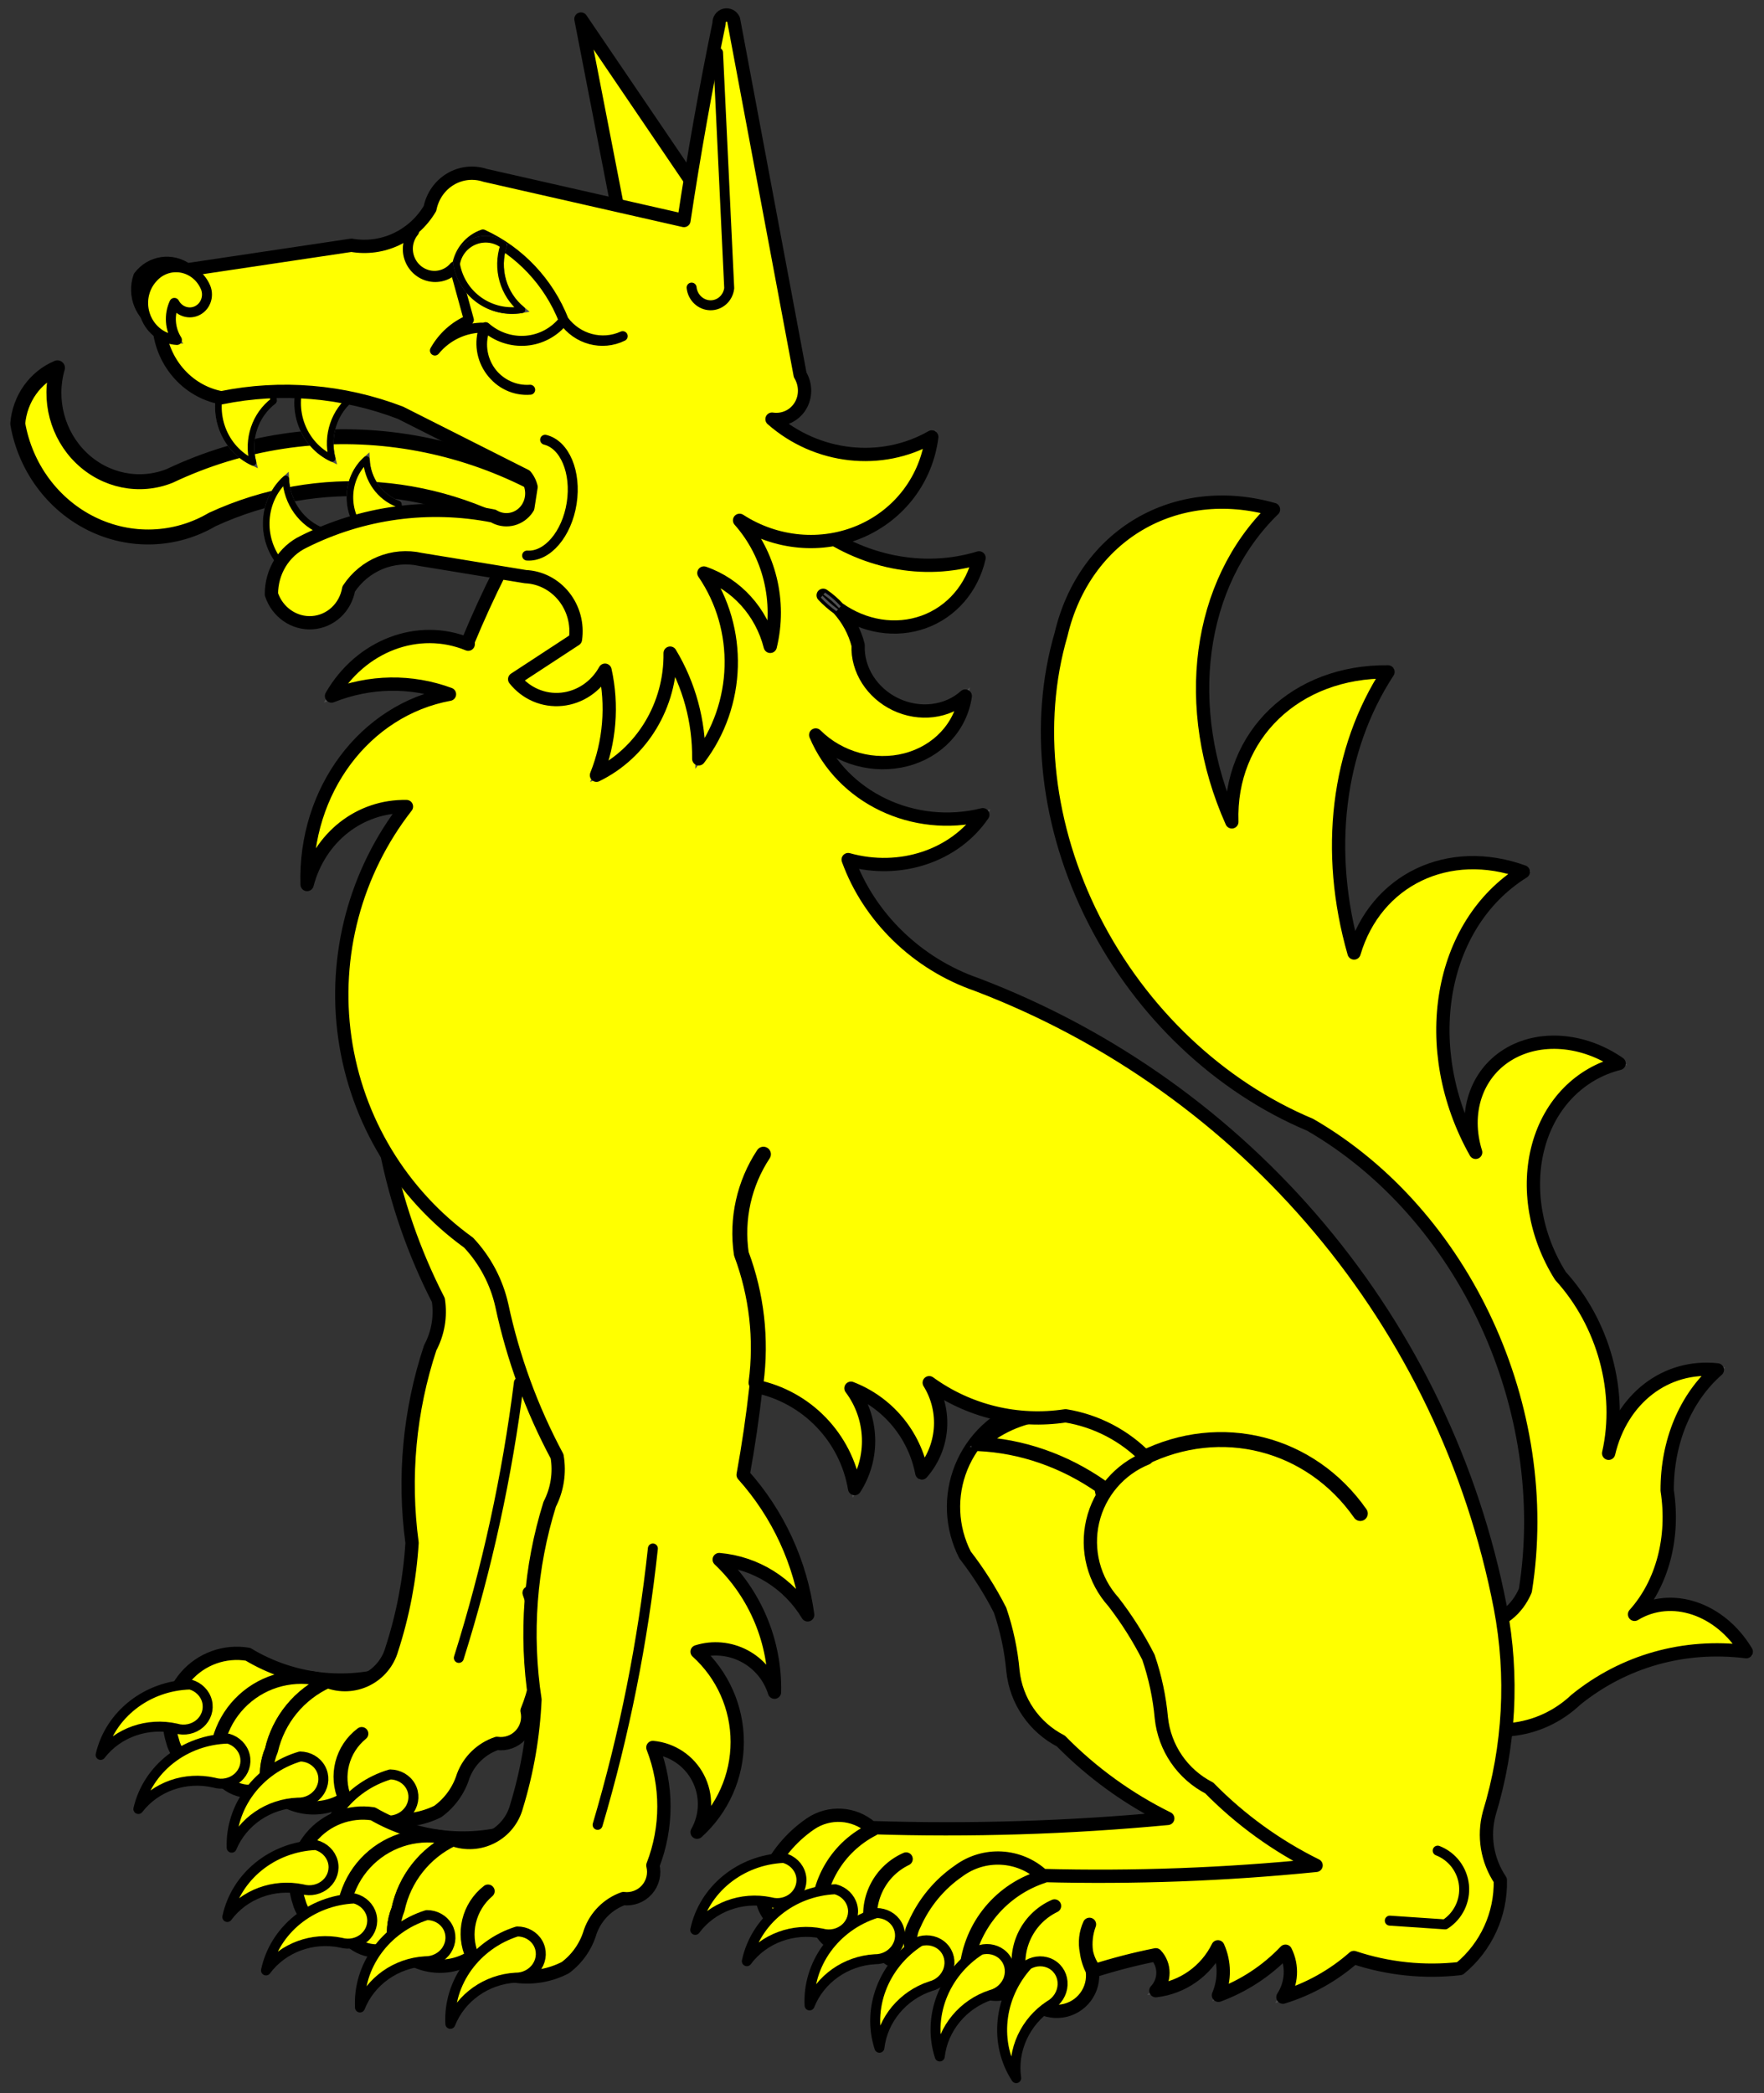 <?xml version="1.0" encoding="utf-8"?>
<svg xmlns="http://www.w3.org/2000/svg" xmlns:dc="http://purl.org/dc/elements/1.1/"
     xmlns:xl="http://www.w3.org/1999/xlink"
     xmlns:xlink="http://www.w3.org/1999/xlink"
     version="1.1"
     viewBox="49.5 81 265.5 315"
     width="265.5"
     height="315"
     preserveAspectRatio="xMidYMid meet"
     zoomAndPan="magnify"
     contentScriptType="application/ecmascript"
     contentStyleType="text/css">
   <rect x="49.5" y="81" width="265.5" height="315" fill="#333333" stroke="none"/>
   <defs/>
   <g stroke-opacity="1" stroke-dasharray="none" stroke="#505050" fill="#ffff00"
      fill-opacity="1">
      <title>Wolf Sejant (1)</title>
      <g>
         <title>Content</title>
         <g>
            <g>
               <path d="M 108.954 332.574 C 101.545 334.935 93.477 333.982 86.821 329.962 C 83.328 329.375 79.783 330.654 77.468 333.334 C 75.153 336.015 74.404 339.709 75.492 343.079 C 76.066 345.436 78.219 347.064 80.643 346.973 C 83.067 346.881 85.091 345.096 85.486 342.703 C 94.198 341.954 102.433 338.4 108.954 332.574 Z"/>
               <path d="M 108.954 332.574 C 101.545 334.935 93.477 333.982 86.821 329.962 C 83.328 329.375 79.783 330.654 77.468 333.334 C 75.153 336.015 74.404 339.709 75.492 343.079 C 76.066 345.436 78.219 347.064 80.643 346.973 C 83.067 346.881 85.091 345.096 85.486 342.703 C 94.198 341.954 102.433 338.4 108.954 332.574 Z"
                     stroke="black"
                     stroke-linecap="round"
                     stroke-linejoin="round"
                     stroke-width="2"/>
            </g>
            <g>
               <path d="M 98.811 334.052 C 94.671 332.698 90.127 333.537 86.743 336.28 C 83.36 339.024 81.6 343.297 82.07 347.627 C 83.6 350.355 87.006 351.396 89.8 349.988 C 89.414 348.115 89.61 346.169 90.362 344.41 C 91.401 339.825 94.528 335.992 98.811 334.052 Z"/>
               <path d="M 98.811 334.052 C 94.671 332.698 90.127 333.537 86.743 336.28 C 83.36 339.024 81.6 343.297 82.07 347.627 C 83.6 350.355 87.006 351.396 89.8 349.988 C 89.414 348.115 89.61 346.169 90.362 344.41 C 91.401 339.825 94.528 335.992 98.811 334.052 Z"
                     stroke="black"
                     stroke-linecap="round"
                     stroke-linejoin="round"
                     stroke-width="2"/>
            </g>
            <g>
               <path d="M 101.413 351.716 C 99.857 348.26 100.907 344.187 103.94 341.914 C 101.046 344.278 100.023 348.248 101.413 351.716 C 105.24 355.154 110.777 355.91 115.387 353.625 C 117.209 352.304 118.554 350.427 119.22 348.276 C 120.091 345.963 121.956 344.162 124.298 343.372 C 125.621 343.566 126.954 343.093 127.86 342.11 C 128.766 341.127 129.128 339.76 128.826 338.457 C 131.143 332.79 131.254 326.461 129.136 320.716 C 132.027 321.036 134.559 322.801 135.859 325.403 C 137.159 328.005 137.05 331.089 135.569 333.593 C 139.477 330.191 141.76 325.292 141.85 320.111 C 141.941 314.931 139.831 309.955 136.043 306.418 C 140.969 304.978 146.13 307.801 147.574 312.726 C 147.869 305.199 144.974 297.896 139.603 292.614 C 145.108 293.191 150.003 296.371 152.769 301.166 C 151.856 293.311 148.603 285.911 143.434 279.927 C 144.315 275.528 145.042 271.099 145.611 266.649 L 145.622 266.66 L 149.28 226.713 C 147.938 218.62 142.537 211.783 134.975 208.604 C 127.414 205.425 118.75 206.348 112.028 211.05 C 102.863 222.317 100.944 236.726 106.841 249.998 L 106.439 250.132 C 106.928 251.311 107.305 252.533 107.564 253.783 C 109.113 261.743 111.777 269.445 115.476 276.661 C 115.855 279.127 115.424 281.649 114.248 283.849 C 111.12 293.298 110.187 303.336 111.52 313.199 C 111.178 318.65 110.151 324.035 108.463 329.229 C 107.899 331.201 106.534 332.846 104.699 333.763 C 102.865 334.68 100.729 334.786 98.813 334.053 C 94.54 336.002 91.414 339.825 90.354 344.401 C 89.629 346.121 89.437 348.019 89.805 349.849 C 92.657 353.296 97.623 354.095 101.413 351.716 Z"/>
               <path d="M 101.413 351.716 C 99.857 348.26 100.907 344.187 103.94 341.914 C 101.046 344.278 100.023 348.248 101.413 351.716 C 105.24 355.154 110.777 355.91 115.387 353.625 C 117.209 352.304 118.554 350.427 119.22 348.276 C 120.091 345.963 121.956 344.162 124.298 343.372 C 125.621 343.566 126.954 343.093 127.86 342.11 C 128.766 341.127 129.128 339.76 128.826 338.457 C 131.143 332.79 131.254 326.461 129.136 320.716 C 132.027 321.036 134.559 322.801 135.859 325.403 C 137.159 328.005 137.05 331.089 135.569 333.593 C 139.477 330.191 141.76 325.292 141.85 320.111 C 141.941 314.931 139.831 309.955 136.043 306.418 C 140.969 304.978 146.13 307.801 147.574 312.726 C 147.869 305.199 144.974 297.896 139.603 292.614 C 145.108 293.191 150.003 296.371 152.769 301.166 C 151.856 293.311 148.603 285.911 143.434 279.927 C 144.315 275.528 145.042 271.099 145.611 266.649 L 145.622 266.66 L 149.28 226.713 C 147.938 218.62 142.537 211.783 134.975 208.604 C 127.414 205.425 118.75 206.348 112.028 211.05 C 102.863 222.317 100.944 236.726 106.841 249.998 L 106.439 250.132 C 106.928 251.311 107.305 252.533 107.564 253.783 C 109.113 261.743 111.777 269.445 115.476 276.661 C 115.855 279.127 115.424 281.649 114.248 283.849 C 111.12 293.298 110.187 303.336 111.52 313.199 C 111.178 318.65 110.151 324.035 108.463 329.229 C 107.899 331.201 106.534 332.846 104.699 333.763 C 102.865 334.68 100.729 334.786 98.813 334.053 C 94.54 336.002 91.414 339.825 90.354 344.401 C 89.629 346.121 89.437 348.019 89.805 349.849 C 92.657 353.296 97.623 354.095 101.413 351.716 Z"
                     stroke="black"
                     stroke-linecap="round"
                     stroke-linejoin="round"
                     stroke-width="2"/>
            </g>
            <g>
               <g  id="feature-0">
                  <path
                        d="M 64.644 345.108 C 66.045 339.052 71.61 334.685 78.144 334.514 C 79.403 334.869 80.366 335.837 80.665 337.051 C 80.965 338.264 80.554 339.536 79.591 340.38 C 78.627 341.225 77.259 341.513 76.008 341.134 C 71.718 340.165 67.238 341.731 64.644 345.108 Z"
                        fill="#ff0000"/>
               </g>
               <path d="M 64.644 345.108 C 66.045 339.052 71.61 334.685 78.144 334.514 C 79.403 334.869 80.366 335.837 80.665 337.051 C 80.965 338.264 80.554 339.536 79.591 340.38 C 78.627 341.225 77.259 341.513 76.008 341.134 C 71.718 340.165 67.238 341.731 64.644 345.108 Z"
                     stroke="black"
                     stroke-linecap="round"
                     stroke-linejoin="round"
                     stroke-width="1.5"/>
            </g>
            <g>
               <g  id="feature-1">
                  <path
                        d="M 70.325 353.249 C 71.726 347.193 77.292 342.826 83.826 342.655 C 85.085 343.01 86.047 343.979 86.347 345.192 C 86.646 346.406 86.236 347.677 85.272 348.522 C 84.309 349.367 82.94 349.654 81.689 349.276 C 77.399 348.306 72.92 349.872 70.325 353.249 Z"
                        fill="#ff0000"/>
               </g>
               <path d="M 70.325 353.249 C 71.726 347.193 77.292 342.826 83.826 342.655 C 85.085 343.01 86.047 343.979 86.347 345.192 C 86.646 346.406 86.236 347.677 85.272 348.522 C 84.309 349.367 82.94 349.654 81.689 349.276 C 77.399 348.306 72.92 349.872 70.325 353.249 Z"
                     stroke="black"
                     stroke-linecap="round"
                     stroke-linejoin="round"
                     stroke-width="1.5"/>
            </g>
            <g>
               <g  id="feature-2">
                  <path
                        d="M 84.371 359.072 C 84.157 352.86 88.403 347.201 94.67 345.344 C 95.978 345.361 97.159 346.048 97.762 347.143 C 98.365 348.238 98.298 349.572 97.586 350.637 C 96.874 351.702 95.626 352.334 94.32 352.292 C 89.925 352.466 86.004 355.139 84.371 359.072 Z"
                        fill="#ff0000"/>
               </g>
               <path d="M 84.371 359.072 C 84.157 352.86 88.403 347.201 94.67 345.344 C 95.978 345.361 97.159 346.048 97.762 347.143 C 98.365 348.238 98.298 349.572 97.586 350.637 C 96.874 351.702 95.626 352.334 94.32 352.292 C 89.925 352.466 86.004 355.139 84.371 359.072 Z"
                     stroke="black"
                     stroke-linecap="round"
                     stroke-linejoin="round"
                     stroke-width="1.5"/>
            </g>
            <g>
               <g  id="feature-3">
                  <path
                        d="M 97.926 361.774 C 97.712 355.561 101.958 349.903 108.225 348.046 C 109.533 348.063 110.714 348.75 111.317 349.845 C 111.92 350.94 111.852 352.274 111.14 353.339 C 110.428 354.404 109.181 355.036 107.874 354.994 C 103.48 355.168 99.559 357.84 97.926 361.774 Z"
                        fill="#ff0000"/>
               </g>
               <path d="M 97.926 361.774 C 97.712 355.561 101.958 349.903 108.225 348.046 C 109.533 348.063 110.714 348.75 111.317 349.845 C 111.92 350.94 111.852 352.274 111.14 353.339 C 110.428 354.404 109.181 355.036 107.874 354.994 C 103.48 355.168 99.559 357.84 97.926 361.774 Z"
                     stroke="black"
                     stroke-linecap="round"
                     stroke-linejoin="round"
                     stroke-width="1.5"/>
            </g>
            <g>
               <path d="M 118.559 330.508 C 122.814 316.989 125.838 303.129 127.602 289.067"
                     stroke="black"
                     stroke-linecap="round"
                     stroke-linejoin="round"
                     stroke-width="1.5"/>
            </g>
            <g>
               <path d="M 279.079 320.369 C 277.851 323.268 275.436 325.189 272.551 325.562 C 269.743 325.661 267.442 327.672 266.693 330.682 C 265.943 333.693 266.888 337.13 269.098 339.433 C 271.307 341.737 274.362 342.468 276.874 341.296 C 280.566 340.934 283.974 339.37 286.709 336.785 C 293.925 330.956 302.978 328.409 312.33 329.576 C 308.414 323.051 301.046 320.587 295.517 323.953 C 299.707 319.284 301.521 312.391 300.426 305.308 C 300.406 297.996 303.158 291.385 307.978 287.16 C 300.243 286.321 293.55 291.458 291.618 299.716 C 293.704 290.528 290.893 280.186 284.362 273.02 C 280.551 266.951 279.33 259.68 281.067 253.391 C 282.804 247.102 287.296 242.528 293.194 241.044 C 287.806 237.319 281.163 236.807 276.412 239.751 C 271.662 242.694 269.758 248.502 271.602 254.423 C 262.855 238.864 266.038 220.131 278.776 212.206 C 267.539 208.122 256.562 213.386 253.3 224.423 C 248.918 209.167 250.771 193.821 258.407 182.118 C 244.548 181.964 234.45 191.663 234.905 204.69 C 227.242 187.52 229.735 168.818 241.172 157.674 C 226.401 153.481 212.716 161.529 209.202 176.475 C 205.269 189.944 207.057 205.475 214.147 219.43 C 221.238 233.385 233.009 244.54 246.704 250.283 C 269.918 263.715 283.451 293.01 279.079 320.369 Z"/>
               <path d="M 279.079 320.369 C 277.851 323.268 275.436 325.189 272.551 325.562 C 269.743 325.661 267.442 327.672 266.693 330.682 C 265.943 333.693 266.888 337.13 269.098 339.433 C 271.307 341.737 274.362 342.468 276.874 341.296 C 280.566 340.934 283.974 339.37 286.709 336.785 C 293.925 330.956 302.978 328.409 312.33 329.576 C 308.414 323.051 301.046 320.587 295.517 323.953 C 299.707 319.284 301.521 312.391 300.426 305.308 C 300.406 297.996 303.158 291.385 307.978 287.16 C 300.243 286.321 293.55 291.458 291.618 299.716 C 293.704 290.528 290.893 280.186 284.362 273.02 C 280.551 266.951 279.33 259.68 281.067 253.391 C 282.804 247.102 287.296 242.528 293.194 241.044 C 287.806 237.319 281.163 236.807 276.412 239.751 C 271.662 242.694 269.758 248.502 271.602 254.423 C 262.855 238.864 266.038 220.131 278.776 212.206 C 267.539 208.122 256.562 213.386 253.3 224.423 C 248.918 209.167 250.771 193.821 258.407 182.118 C 244.548 181.964 234.45 191.663 234.905 204.69 C 227.242 187.52 229.735 168.818 241.172 157.674 C 226.401 153.481 212.716 161.529 209.202 176.475 C 205.269 189.944 207.057 205.475 214.147 219.43 C 221.238 233.385 233.009 244.54 246.704 250.283 C 269.918 263.715 283.451 293.01 279.079 320.369 Z"
                     stroke="black"
                     stroke-linecap="round"
                     stroke-linejoin="round"
                     stroke-width="2"/>
            </g>
            <g>
               <path d="M 252.978 316.421 C 244.36 300.004 223.727 290.095 203.744 292.776 C 199.389 294.267 195.895 297.575 194.17 301.843 C 192.445 306.111 192.657 310.917 194.753 315.016 C 196.767 317.618 198.533 320.404 200.026 323.337 C 201.033 326.296 201.683 329.366 201.961 332.479 C 202.434 336.982 205.143 340.943 209.169 343.016 C 213.842 347.773 219.281 351.711 225.259 354.665 C 210.423 356.066 195.513 356.528 180.618 356.048 C 178.052 353.792 174.283 353.565 171.465 355.497 C 168.542 357.507 166.237 360.291 164.808 363.537 C 163.634 365.712 164.121 368.409 165.981 370.036 C 167.841 371.663 170.579 371.787 172.578 370.334 C 172.19 364.398 175.491 358.833 180.888 356.329 C 175.663 359.02 172.436 364.459 172.578 370.334 C 172.933 372.153 174.344 373.581 176.159 373.959 C 177.973 374.336 179.837 373.589 180.888 372.063 C 179.383 367.575 181.548 362.679 185.881 360.771 C 181.674 362.803 179.56 367.584 180.888 372.063 C 181.343 374.997 184.08 377.012 187.016 376.575 C 189.952 376.139 191.984 373.413 191.565 370.475 C 191.108 369.593 190.808 368.639 190.679 367.654 C 191.487 365.467 192.966 363.591 194.904 362.294 C 193.077 363.707 191.626 365.548 190.679 367.654 C 190.888 368.684 191.336 369.65 191.986 370.475 C 194.988 369.524 198.041 368.737 201.129 368.119 C 202.56 369.636 202.56 372.005 201.129 373.522 C 205.164 373.053 208.685 370.566 210.476 366.92 C 211.52 369.233 211.552 371.877 210.563 374.214 C 214.39 372.803 217.843 370.533 220.656 367.579 C 221.763 369.79 221.615 372.422 220.267 374.495 C 224.208 373.285 227.847 371.252 230.944 368.53 C 236.073 370.237 241.512 370.805 246.883 370.194 C 250.858 366.932 253.111 362.021 252.989 356.88 C 250.366 352.975 250.202 347.914 252.567 343.848 C 256.46 335.149 256.609 325.233 252.978 316.421 Z"/>
               <path d="M 252.978 316.421 C 244.36 300.004 223.727 290.095 203.744 292.776 C 199.389 294.267 195.895 297.575 194.17 301.843 C 192.445 306.111 192.657 310.917 194.753 315.016 C 196.767 317.618 198.533 320.404 200.026 323.337 C 201.033 326.296 201.683 329.366 201.961 332.479 C 202.434 336.982 205.143 340.943 209.169 343.016 C 213.842 347.773 219.281 351.711 225.259 354.665 C 210.423 356.066 195.513 356.528 180.618 356.048 C 178.052 353.792 174.283 353.565 171.465 355.497 C 168.542 357.507 166.237 360.291 164.808 363.537 C 163.634 365.712 164.121 368.409 165.981 370.036 C 167.841 371.663 170.579 371.787 172.578 370.334 C 172.19 364.398 175.491 358.833 180.888 356.329 C 175.663 359.02 172.436 364.459 172.578 370.334 C 172.933 372.153 174.344 373.581 176.159 373.959 C 177.973 374.336 179.837 373.589 180.888 372.063 C 179.383 367.575 181.548 362.679 185.881 360.771 C 181.674 362.803 179.56 367.584 180.888 372.063 C 181.343 374.997 184.08 377.012 187.016 376.575 C 189.952 376.139 191.984 373.413 191.565 370.475 C 191.108 369.593 190.808 368.639 190.679 367.654 C 191.487 365.467 192.966 363.591 194.904 362.294 C 193.077 363.707 191.626 365.548 190.679 367.654 C 190.888 368.684 191.336 369.65 191.986 370.475 C 194.988 369.524 198.041 368.737 201.129 368.119 C 202.56 369.636 202.56 372.005 201.129 373.522 C 205.164 373.053 208.685 370.566 210.476 366.92 C 211.52 369.233 211.552 371.877 210.563 374.214 C 214.39 372.803 217.843 370.533 220.656 367.579 C 221.763 369.79 221.615 372.422 220.267 374.495 C 224.208 373.285 227.847 371.252 230.944 368.53 C 236.073 370.237 241.512 370.805 246.883 370.194 C 250.858 366.932 253.111 362.021 252.989 356.88 C 250.366 352.975 250.202 347.914 252.567 343.848 C 256.46 335.149 256.609 325.233 252.978 316.421 Z"
                     stroke="black"
                     stroke-linecap="round"
                     stroke-linejoin="round"
                     stroke-width="2"/>
            </g>
            <g>
               <g  id="feature-4">
                  <path
                        d="M 226.213 307.026 C 225.328 309.551 222.831 310.96 220.207 310.413 C 217.583 309.865 215.538 307.51 215.29 304.748 C 209.681 300.827 203.231 298.591 196.708 298.305 C 202.385 293.206 210.601 292.162 217.879 295.616 C 219.636 293.595 222.465 292.967 225.057 294.023 C 227.65 295.078 229.5 297.611 229.753 300.45 C 230.005 303.289 228.61 305.881 226.213 307.026 Z"
                        fill="#ff0000"/>
               </g>
               <path d="M 226.213 307.026 C 225.328 309.551 222.831 310.96 220.207 310.413 C 217.583 309.865 215.538 307.51 215.29 304.748 C 209.681 300.827 203.231 298.591 196.708 298.305 C 202.385 293.206 210.601 292.162 217.879 295.616 C 219.636 293.595 222.465 292.967 225.057 294.023 C 227.65 295.078 229.5 297.611 229.753 300.45 C 230.005 303.289 228.61 305.881 226.213 307.026 Z"
                     stroke="black"
                     stroke-linecap="round"
                     stroke-linejoin="round"
                     stroke-width="2.16"/>
            </g>
            <g>
               <path d="M 127.797 356.196 C 120.43 358.685 112.348 357.873 105.623 353.97 C 102.12 353.444 98.597 354.785 96.329 357.505 C 94.061 360.226 93.377 363.932 94.524 367.283 C 95.139 369.63 97.32 371.22 99.742 371.086 C 102.164 370.952 104.157 369.132 104.509 366.732 C 113.207 365.832 121.379 362.134 127.797 356.196 Z"/>
               <path d="M 127.797 356.196 C 120.43 358.685 112.348 357.873 105.623 353.97 C 102.12 353.444 98.597 354.785 96.329 357.505 C 94.061 360.226 93.377 363.932 94.524 367.283 C 95.139 369.63 97.32 371.22 99.742 371.086 C 102.164 370.952 104.157 369.132 104.509 366.732 C 113.207 365.832 121.379 362.134 127.797 356.196 Z"
                     stroke="black"
                     stroke-linecap="round"
                     stroke-linejoin="round"
                     stroke-width="2"/>
            </g>
            <g>
               <path d="M 117.682 357.851 C 113.519 356.569 108.99 357.487 105.655 360.289 C 102.32 363.091 100.635 367.394 101.18 371.715 C 102.758 374.416 106.181 375.397 108.95 373.941 C 108.531 372.075 108.693 370.126 109.415 368.354 C 110.374 363.752 113.434 359.865 117.682 357.851 Z"/>
               <path d="M 117.682 357.851 C 113.519 356.569 108.99 357.487 105.655 360.289 C 102.32 363.091 100.635 367.394 101.18 371.715 C 102.758 374.416 106.181 375.397 108.95 373.941 C 108.531 372.075 108.693 370.126 109.415 368.354 C 110.374 363.752 113.434 359.865 117.682 357.851 Z"
                     stroke="black"
                     stroke-linecap="round"
                     stroke-linejoin="round"
                     stroke-width="2"/>
            </g>
            <g>
               <path d="M 175.677 172.578 C 179.554 175.357 184.333 176.11 188.527 174.601 C 192.72 173.093 195.819 169.507 196.858 164.959 C 188.499 167.502 179.21 165.654 171.789 159.97 C 164.369 154.286 159.683 145.432 159.143 136.073 C 152.486 134.719 145.566 136.223 140.071 140.217 C 134.577 144.212 131.012 150.331 130.247 157.081 C 126.332 163.588 122.892 170.418 119.959 177.506 C 119.962 177.653 119.965 177.801 119.97 177.949 C 112.456 174.852 103.772 178.145 99.394 185.751 C 105.154 183.456 111.42 183.361 117.149 185.481 C 104.403 187.828 95.302 199.99 95.72 214.118 C 97.597 206.999 103.64 202.257 110.676 202.382 C 102.986 212.244 99.639 224.81 101.404 237.19 C 103.169 249.571 109.895 260.701 120.035 268.021 C 122.51 270.66 124.234 273.914 125.027 277.444 C 126.719 285.376 129.52 293.031 133.348 300.181 C 133.767 302.641 133.376 305.17 132.235 307.389 C 129.272 316.891 128.515 326.943 130.02 336.782 C 129.773 342.238 128.84 347.64 127.243 352.862 C 126.713 354.844 125.377 356.513 123.559 357.462 C 121.74 358.411 119.607 358.554 117.679 357.855 C 113.444 359.88 110.39 363.757 109.412 368.348 C 108.715 370.076 108.554 371.974 108.947 373.795 C 111.861 377.197 116.847 377.91 120.597 375.459 C 118.981 372.03 119.96 367.94 122.952 365.614 C 120.101 368.029 119.147 372.015 120.597 375.459 C 124.481 378.825 130.025 379.484 134.591 377.123 C 136.393 375.775 137.708 373.879 138.341 371.72 C 139.172 369.391 141.005 367.558 143.333 366.727 C 144.658 366.894 145.979 366.397 146.865 365.399 C 147.75 364.4 148.087 363.03 147.764 361.735 C 149.982 356.028 149.982 349.697 147.764 343.99 C 150.657 344.261 153.216 345.98 154.56 348.556 C 155.905 351.132 155.853 354.213 154.421 356.742 C 158.266 353.273 160.46 348.337 160.46 343.158 C 160.46 337.98 158.266 333.044 154.421 329.575 C 156.774 328.838 159.323 329.066 161.508 330.209 C 163.693 331.352 165.334 333.316 166.07 335.669 C 166.231 328.141 163.21 320.894 157.749 315.71 C 163.264 316.191 168.214 319.285 171.063 324.031 C 170.01 316.192 166.625 308.85 161.348 302.958 C 162.153 298.544 162.801 294.104 163.293 289.644 C 170.938 291.226 176.829 297.336 178.13 305.033 C 181.121 300.377 180.902 294.351 177.579 289.925 C 183.095 292.053 187.126 296.872 188.245 302.677 C 191.561 298.886 192.012 293.374 189.358 289.093 C 195.276 293.391 202.65 295.181 209.88 294.075 C 214.531 294.828 218.812 297.069 222.08 300.462 C 217.983 302.118 214.951 305.668 213.956 309.974 C 212.962 314.281 214.131 318.801 217.088 322.086 C 219.098 324.689 220.86 327.474 222.351 330.407 C 223.361 333.366 224.014 336.435 224.296 339.549 C 224.769 344.051 227.478 348.013 231.504 350.085 C 236.173 354.842 241.609 358.78 247.584 361.735 C 233.905 363.11 220.154 363.619 206.411 363.258 C 202.918 360.03 197.624 359.74 193.8 362.567 C 190.877 364.576 188.572 367.361 187.143 370.607 C 185.978 372.778 186.466 375.466 188.32 377.09 C 190.174 378.714 192.902 378.844 194.902 377.404 C 195.519 370.777 200.148 365.212 206.551 363.399 C 200.305 365.448 195.78 370.889 194.902 377.404 C 195.254 379.229 196.667 380.663 198.487 381.041 C 200.306 381.419 202.174 380.666 203.223 379.133 C 201.718 374.644 203.883 369.748 208.216 367.84 C 204.009 369.873 201.896 374.654 203.223 379.133 C 203.678 382.066 206.415 384.082 209.351 383.645 C 212.287 383.208 214.319 380.483 213.9 377.545 C 213.443 376.663 213.143 375.709 213.014 374.724 C 212.73 373.337 212.893 371.896 213.478 370.607 C 212.987 371.92 212.828 373.334 213.014 374.724 C 213.22 375.753 213.664 376.719 214.311 377.545 C 217.316 376.593 220.372 375.806 223.464 375.189 C 224.895 376.706 224.895 379.075 223.464 380.592 C 227.499 380.123 231.02 377.636 232.811 373.989 C 233.852 376.304 233.879 378.948 232.887 381.284 C 236.715 379.873 240.168 377.603 242.98 374.648 C 244.087 376.859 243.939 379.492 242.591 381.565 C 246.532 380.354 250.171 378.321 253.268 375.599 C 258.4 377.308 263.844 377.876 269.218 377.264 C 273.19 373.999 275.437 369.089 275.313 363.95 C 273.331 360.998 272.724 357.333 273.649 353.9 C 276.708 343.86 277.279 333.227 275.313 322.918 C 267.037 280.161 237.256 244.716 196.566 229.193 C 187.545 226.083 180.312 219.066 177.158 210.368 C 184.979 212.549 193.192 209.811 197.42 203.614 C 187.021 206.19 176.236 201.041 172.273 191.608 C 175.804 195.136 181.078 196.584 185.864 195.338 C 190.65 194.093 194.111 190.372 194.783 185.751 C 192.058 188.206 187.897 188.706 184.321 187.009 C 180.745 185.312 178.494 181.769 178.66 178.1 C 178.149 176.068 177.119 174.162 175.677 172.578 C 174.861 171.993 174.097 171.327 173.397 170.589 C 174.229 171.16 174.995 171.828 175.677 172.578 Z"/>
               <path d="M 175.677 172.578 C 179.554 175.357 184.333 176.11 188.527 174.601 C 192.72 173.093 195.819 169.507 196.858 164.959 C 188.499 167.502 179.21 165.654 171.789 159.97 C 164.369 154.286 159.683 145.432 159.143 136.073 C 152.486 134.719 145.566 136.223 140.071 140.217 C 134.577 144.212 131.012 150.331 130.247 157.081 C 126.332 163.588 122.892 170.418 119.959 177.506 C 119.962 177.653 119.965 177.801 119.97 177.949 C 112.456 174.852 103.772 178.145 99.394 185.751 C 105.154 183.456 111.42 183.361 117.149 185.481 C 104.403 187.828 95.302 199.99 95.72 214.118 C 97.597 206.999 103.64 202.257 110.676 202.382 C 102.986 212.244 99.639 224.81 101.404 237.19 C 103.169 249.571 109.895 260.701 120.035 268.021 C 122.51 270.66 124.234 273.914 125.027 277.444 C 126.719 285.376 129.52 293.031 133.348 300.181 C 133.767 302.641 133.376 305.17 132.235 307.389 C 129.272 316.891 128.515 326.943 130.02 336.782 C 129.773 342.238 128.84 347.64 127.243 352.862 C 126.713 354.844 125.377 356.513 123.559 357.462 C 121.74 358.411 119.607 358.554 117.679 357.855 C 113.444 359.88 110.39 363.757 109.412 368.348 C 108.715 370.076 108.554 371.974 108.947 373.795 C 111.861 377.197 116.847 377.91 120.597 375.459 C 118.981 372.03 119.96 367.94 122.952 365.614 C 120.101 368.029 119.147 372.015 120.597 375.459 C 124.481 378.825 130.025 379.484 134.591 377.123 C 136.393 375.775 137.708 373.879 138.341 371.72 C 139.172 369.391 141.005 367.558 143.333 366.727 C 144.658 366.894 145.979 366.397 146.865 365.399 C 147.75 364.4 148.087 363.03 147.764 361.735 C 149.982 356.028 149.982 349.697 147.764 343.99 C 150.657 344.261 153.216 345.98 154.56 348.556 C 155.905 351.132 155.853 354.213 154.421 356.742 C 158.266 353.273 160.46 348.337 160.46 343.158 C 160.46 337.98 158.266 333.044 154.421 329.575 C 156.774 328.838 159.323 329.066 161.508 330.209 C 163.693 331.352 165.334 333.316 166.07 335.669 C 166.231 328.141 163.21 320.894 157.749 315.71 C 163.264 316.191 168.214 319.285 171.063 324.031 C 170.01 316.192 166.625 308.85 161.348 302.958 C 162.153 298.544 162.801 294.104 163.293 289.644 C 170.938 291.226 176.829 297.336 178.13 305.033 C 181.121 300.377 180.902 294.351 177.579 289.925 C 183.095 292.053 187.126 296.872 188.245 302.677 C 191.561 298.886 192.012 293.374 189.358 289.093 C 195.276 293.391 202.65 295.181 209.88 294.075 C 214.531 294.828 218.812 297.069 222.08 300.462 C 217.983 302.118 214.951 305.668 213.956 309.974 C 212.962 314.281 214.131 318.801 217.088 322.086 C 219.098 324.689 220.86 327.474 222.351 330.407 C 223.361 333.366 224.014 336.435 224.296 339.549 C 224.769 344.051 227.478 348.013 231.504 350.085 C 236.173 354.842 241.609 358.78 247.584 361.735 C 233.905 363.11 220.154 363.619 206.411 363.258 C 202.918 360.03 197.624 359.74 193.8 362.567 C 190.877 364.576 188.572 367.361 187.143 370.607 C 185.978 372.778 186.466 375.466 188.32 377.09 C 190.174 378.714 192.902 378.844 194.902 377.404 C 195.519 370.777 200.148 365.212 206.551 363.399 C 200.305 365.448 195.78 370.889 194.902 377.404 C 195.254 379.229 196.667 380.663 198.487 381.041 C 200.306 381.419 202.174 380.666 203.223 379.133 C 201.718 374.644 203.883 369.748 208.216 367.84 C 204.009 369.873 201.896 374.654 203.223 379.133 C 203.678 382.066 206.415 384.082 209.351 383.645 C 212.287 383.208 214.319 380.483 213.9 377.545 C 213.443 376.663 213.143 375.709 213.014 374.724 C 212.73 373.337 212.893 371.896 213.478 370.607 C 212.987 371.92 212.828 373.334 213.014 374.724 C 213.22 375.753 213.664 376.719 214.311 377.545 C 217.316 376.593 220.372 375.806 223.464 375.189 C 224.895 376.706 224.895 379.075 223.464 380.592 C 227.499 380.123 231.02 377.636 232.811 373.989 C 233.852 376.304 233.879 378.948 232.887 381.284 C 236.715 379.873 240.168 377.603 242.98 374.648 C 244.087 376.859 243.939 379.492 242.591 381.565 C 246.532 380.354 250.171 378.321 253.268 375.599 C 258.4 377.308 263.844 377.876 269.218 377.264 C 273.19 373.999 275.437 369.089 275.313 363.95 C 273.331 360.998 272.724 357.333 273.649 353.9 C 276.708 343.86 277.279 333.227 275.313 322.918 C 267.037 280.161 237.256 244.716 196.566 229.193 C 187.545 226.083 180.312 219.066 177.158 210.368 C 184.979 212.549 193.192 209.811 197.42 203.614 C 187.021 206.19 176.236 201.041 172.273 191.608 C 175.804 195.136 181.078 196.584 185.864 195.338 C 190.65 194.093 194.111 190.372 194.783 185.751 C 192.058 188.206 187.897 188.706 184.321 187.009 C 180.745 185.312 178.494 181.769 178.66 178.1 C 178.149 176.068 177.119 174.162 175.677 172.578 C 174.861 171.993 174.097 171.327 173.397 170.589 C 174.229 171.16 174.995 171.828 175.677 172.578 Z"
                     stroke="black"
                     stroke-linecap="round"
                     stroke-linejoin="round"
                     stroke-width="2"/>
            </g>
            <g>
               <g  id="feature-5">
                  <path
                        d="M 154.142 371.44 C 155.437 365.361 160.925 360.897 167.455 360.612 C 168.721 360.945 169.7 361.897 170.02 363.105 C 170.341 364.313 169.952 365.592 169.004 366.453 C 168.055 367.314 166.692 367.626 165.435 367.269 C 161.128 366.375 156.677 368.019 154.142 371.44 Z"
                        fill="#ff0000"/>
               </g>
               <path d="M 154.142 371.44 C 155.437 365.361 160.925 360.897 167.455 360.612 C 168.721 360.945 169.7 361.897 170.02 363.105 C 170.341 364.313 169.952 365.592 169.004 366.453 C 168.055 367.314 166.692 367.626 165.435 367.269 C 161.128 366.375 156.677 368.019 154.142 371.44 Z"
                     stroke="black"
                     stroke-linecap="round"
                     stroke-linejoin="round"
                     stroke-width="1.5"/>
            </g>
            <g>
               <g  id="feature-6">
                  <path
                        d="M 161.905 376.154 C 163.2 370.075 168.689 365.611 175.219 365.326 C 176.484 365.659 177.463 366.611 177.784 367.819 C 178.104 369.027 177.716 370.305 176.767 371.167 C 175.819 372.028 174.456 372.34 173.198 371.983 C 168.892 371.088 164.44 372.733 161.905 376.154 Z"
                        fill="#ff0000"/>
               </g>
               <path d="M 161.905 376.154 C 163.2 370.075 168.689 365.611 175.219 365.326 C 176.484 365.659 177.463 366.611 177.784 367.819 C 178.104 369.027 177.716 370.305 176.767 371.167 C 175.819 372.028 174.456 372.34 173.198 371.983 C 168.892 371.088 164.44 372.733 161.905 376.154 Z"
                     stroke="black"
                     stroke-linecap="round"
                     stroke-linejoin="round"
                     stroke-width="1.5"/>
            </g>
            <g>
               <g  id="feature-7">
                  <path
                        d="M 171.35 382.81 C 171.028 376.603 175.174 370.871 181.407 368.905 C 182.716 368.899 183.908 369.565 184.53 370.649 C 185.152 371.733 185.108 373.069 184.415 374.146 C 183.722 375.224 182.486 375.877 181.178 375.858 C 176.788 376.109 172.913 378.849 171.35 382.81 Z"
                        fill="#ff0000"/>
               </g>
               <path d="M 171.35 382.81 C 171.028 376.603 175.174 370.871 181.407 368.905 C 182.716 368.899 183.908 369.565 184.53 370.649 C 185.152 371.733 185.108 373.069 184.415 374.146 C 183.722 375.224 182.486 375.877 181.178 375.858 C 176.788 376.109 172.913 378.849 171.35 382.81 Z"
                     stroke="black"
                     stroke-linecap="round"
                     stroke-linejoin="round"
                     stroke-width="1.5"/>
            </g>
            <g>
               <g  id="feature-8">
                  <path
                        d="M 181.863 389.18 C 179.945 383.268 182.466 376.658 187.979 373.146 C 189.241 372.802 190.565 373.136 191.446 374.023 C 192.328 374.909 192.631 376.21 192.24 377.43 C 191.849 378.65 190.825 379.601 189.557 379.921 C 185.38 381.3 182.348 384.95 181.863 389.18 Z"
                        fill="#ff0000"/>
               </g>
               <path d="M 181.863 389.18 C 179.945 383.268 182.466 376.658 187.979 373.146 C 189.241 372.802 190.565 373.136 191.446 374.023 C 192.328 374.909 192.631 376.21 192.24 377.43 C 191.849 378.65 190.825 379.601 189.557 379.921 C 185.38 381.3 182.348 384.95 181.863 389.18 Z"
                     stroke="black"
                     stroke-linecap="round"
                     stroke-linejoin="round"
                     stroke-width="1.5"/>
            </g>
            <g>
               <g  id="feature-9">
                  <path
                        d="M 190.943 390.49 C 189.025 384.577 191.547 377.968 197.059 374.456 C 198.321 374.112 199.645 374.446 200.527 375.332 C 201.408 376.218 201.712 377.519 201.321 378.74 C 200.93 379.96 199.905 380.911 198.638 381.231 C 194.461 382.61 191.428 386.259 190.943 390.49 Z"
                        fill="#ff0000"/>
               </g>
               <path d="M 190.943 390.49 C 189.025 384.577 191.547 377.968 197.059 374.456 C 198.321 374.112 199.645 374.446 200.527 375.332 C 201.408 376.218 201.712 377.519 201.321 378.74 C 200.93 379.96 199.905 380.911 198.638 381.231 C 194.461 382.61 191.428 386.259 190.943 390.49 Z"
                     stroke="black"
                     stroke-linecap="round"
                     stroke-linejoin="round"
                     stroke-width="1.5"/>
            </g>
            <g>
               <g  id="feature-10">
                  <path
                        d="M 202.45 393.75 C 199.067 388.535 199.792 381.498 204.208 376.679 C 205.337 376.02 206.703 376 207.784 376.628 C 208.865 377.256 209.494 378.434 209.432 379.714 C 209.371 380.994 208.627 382.178 207.486 382.815 C 203.808 385.228 201.823 389.538 202.45 393.75 Z"
                        fill="#ff0000"/>
               </g>
               <path d="M 202.45 393.75 C 199.067 388.535 199.792 381.498 204.208 376.679 C 205.337 376.02 206.703 376 207.784 376.628 C 208.865 377.256 209.494 378.434 209.432 379.714 C 209.371 380.994 208.627 382.178 207.486 382.815 C 203.808 385.228 201.823 389.538 202.45 393.75 Z"
                     stroke="black"
                     stroke-linecap="round"
                     stroke-linejoin="round"
                     stroke-width="1.5"/>
            </g>
            <g>
               <g  id="feature-11">
                  <path
                        d="M 83.713 369.501 C 85.008 363.421 90.496 358.957 97.026 358.672 C 98.291 359.005 99.271 359.957 99.591 361.165 C 99.912 362.373 99.523 363.652 98.575 364.513 C 97.626 365.374 96.263 365.686 95.005 365.329 C 90.699 364.435 86.248 366.079 83.713 369.501 Z"
                        fill="#ff0000"/>
               </g>
               <path d="M 83.713 369.501 C 85.008 363.421 90.496 358.957 97.026 358.672 C 98.291 359.005 99.271 359.957 99.591 361.165 C 99.912 362.373 99.523 363.652 98.575 364.513 C 97.626 365.374 96.263 365.686 95.005 365.329 C 90.699 364.435 86.248 366.079 83.713 369.501 Z"
                     stroke="black"
                     stroke-linecap="round"
                     stroke-linejoin="round"
                     stroke-width="1.5"/>
            </g>
            <g>
               <g  id="feature-12">
                  <path
                        d="M 89.535 377.542 C 90.831 371.462 96.319 366.998 102.849 366.714 C 104.114 367.046 105.093 367.998 105.414 369.206 C 105.734 370.414 105.346 371.693 104.397 372.554 C 103.449 373.415 102.086 373.727 100.828 373.37 C 96.522 372.476 92.071 374.12 89.535 377.542 Z"
                        fill="#ff0000"/>
               </g>
               <path d="M 89.535 377.542 C 90.831 371.462 96.319 366.998 102.849 366.714 C 104.114 367.046 105.093 367.998 105.414 369.206 C 105.734 370.414 105.346 371.693 104.397 372.554 C 103.449 373.415 102.086 373.727 100.828 373.37 C 96.522 372.476 92.071 374.12 89.535 377.542 Z"
                     stroke="black"
                     stroke-linecap="round"
                     stroke-linejoin="round"
                     stroke-width="1.5"/>
            </g>
            <g>
               <g  id="feature-13">
                  <path
                        d="M 103.681 383.118 C 103.359 376.911 107.505 371.178 113.738 369.213 C 115.047 369.207 116.239 369.873 116.861 370.957 C 117.483 372.041 117.439 373.377 116.746 374.454 C 116.053 375.531 114.817 376.185 113.509 376.166 C 109.118 376.417 105.244 379.157 103.681 383.118 Z"
                        fill="#ff0000"/>
               </g>
               <path d="M 103.681 383.118 C 103.359 376.911 107.505 371.178 113.738 369.213 C 115.047 369.207 116.239 369.873 116.861 370.957 C 117.483 372.041 117.439 373.377 116.746 374.454 C 116.053 375.531 114.817 376.185 113.509 376.166 C 109.118 376.417 105.244 379.157 103.681 383.118 Z"
                     stroke="black"
                     stroke-linecap="round"
                     stroke-linejoin="round"
                     stroke-width="1.5"/>
            </g>
            <g>
               <g  id="feature-14">
                  <path
                        d="M 117.281 385.583 C 116.959 379.375 121.105 373.643 127.338 371.678 C 128.647 371.672 129.839 372.338 130.461 373.422 C 131.083 374.506 131.039 375.841 130.346 376.919 C 129.653 377.996 128.417 378.65 127.109 378.631 C 122.718 378.882 118.844 381.622 117.281 385.583 Z"
                        fill="#ff0000"/>
               </g>
               <path d="M 117.281 385.583 C 116.959 379.375 121.105 373.643 127.338 371.678 C 128.647 371.672 129.839 372.338 130.461 373.422 C 131.083 374.506 131.039 375.841 130.346 376.919 C 129.653 377.996 128.417 378.65 127.109 378.631 C 122.718 378.882 118.844 381.622 117.281 385.583 Z"
                     stroke="black"
                     stroke-linecap="round"
                     stroke-linejoin="round"
                     stroke-width="1.5"/>
            </g>
            <g>
               <path d="M 221.522 300.461 C 233.226 294.636 246.739 298.072 254.24 308.779"
                     stroke="black"
                     stroke-linecap="round"
                     stroke-linejoin="round"
                     stroke-width="2.25"/>
            </g>
            <g>
               <path d="M 258.678 370.051 L 266.999 370.613 C 268.979 369.34 270.078 367.065 269.843 364.723 C 269.608 362.381 268.08 360.368 265.886 359.515"
                     stroke="black"
                     stroke-linecap="round"
                     stroke-linejoin="round"
                     stroke-width="1.5"/>
            </g>
            <g>
               <path d="M 139.446 355.635 C 143.464 342.045 146.247 328.134 147.765 314.043"
                     stroke="black"
                     stroke-linecap="round"
                     stroke-linejoin="round"
                     stroke-width="1.5"/>
            </g>
            <g>
               <path d="M 163.291 289.093 C 164.156 282.539 163.395 275.874 161.075 269.684 C 160.308 264.452 161.492 259.121 164.404 254.706"
                     stroke="black"
                     stroke-linecap="round"
                     stroke-linejoin="round"
                     stroke-width="2.25"/>
            </g>
            <g>
               <g  id="feature-15">
                  <path
                        d="M 141.449 161.493 C 122.584 145.718 96.858 142.283 75.034 152.625 C 70.498 154.433 65.335 153.382 61.741 149.919 C 58.146 146.456 56.75 141.189 58.147 136.356 C 54.787 137.767 52.483 141.008 52.17 144.766 C 53.313 151.335 57.46 156.951 63.285 159.82 C 69.111 162.69 75.885 162.452 81.445 159.185 C 97.405 151.824 115.947 153.286 130.836 163.079 Z"
                        fill="#ff0000"/>
               </g>
               <path d="M 141.449 161.493 C 122.584 145.718 96.858 142.283 75.034 152.625 C 70.498 154.433 65.335 153.382 61.741 149.919 C 58.146 146.456 56.75 141.189 58.147 136.356 C 54.787 137.767 52.483 141.008 52.17 144.766 C 53.313 151.335 57.46 156.951 63.285 159.82 C 69.111 162.69 75.885 162.452 81.445 159.185 C 97.405 151.824 115.947 153.286 130.836 163.079 Z"
                     stroke="black"
                     stroke-linecap="round"
                     stroke-linejoin="round"
                     stroke-width="2.25"/>
            </g>
            <g>
               <path d="M 83.062 138.712 C 81.201 143.242 83.207 148.523 87.566 150.571 C 86.672 147.097 87.909 143.433 90.687 141.331 C 90.568 139.502 89.385 137.921 87.703 137.343 C 86.021 136.765 84.181 137.308 83.062 138.712 Z"
                     fill="#ffff00"/>
               <path d="M 83.062 138.712 C 81.201 143.242 83.207 148.523 87.566 150.571 C 86.672 147.097 87.909 143.433 90.687 141.331 C 90.568 139.502 89.385 137.921 87.703 137.343 C 86.021 136.765 84.181 137.308 83.062 138.712 Z"
                     stroke="black"
                     stroke-linecap="round"
                     stroke-linejoin="round"
                     stroke-width="1"/>
            </g>
            <g>
               <path d="M 94.984 138.132 C 93.124 142.662 95.13 147.943 99.489 149.992 C 98.594 146.517 99.832 142.853 102.609 140.751 C 102.49 138.922 101.307 137.341 99.625 136.763 C 97.944 136.186 96.104 136.728 94.984 138.132 Z"
                     fill="#ffff00"/>
               <path d="M 94.984 138.132 C 93.124 142.662 95.13 147.943 99.489 149.992 C 98.594 146.517 99.832 142.853 102.609 140.751 C 102.49 138.922 101.307 137.341 99.625 136.763 C 97.944 136.186 96.104 136.728 94.984 138.132 Z"
                     stroke="black"
                     stroke-linecap="round"
                     stroke-linejoin="round"
                     stroke-width="1"/>
            </g>
            <g>
               <path d="M 91.666 165.733 C 88.563 161.945 88.937 156.308 92.506 153.075 C 92.666 156.659 94.921 159.801 98.192 160.999 C 98.613 162.783 97.944 164.641 96.505 165.685 C 95.065 166.729 93.147 166.748 91.666 165.733 Z"
                     fill="#ffff00"/>
               <path d="M 91.666 165.733 C 88.563 161.945 88.937 156.308 92.506 153.075 C 92.666 156.659 94.921 159.801 98.192 160.999 C 98.613 162.783 97.944 164.641 96.505 165.685 C 95.065 166.729 93.147 166.748 91.666 165.733 Z"
                     stroke="black"
                     stroke-linecap="round"
                     stroke-linejoin="round"
                     stroke-width="1"/>
            </g>
            <g>
               <path d="M 103.937 160.838 C 101.319 157.642 101.634 152.885 104.646 150.156 C 104.781 153.182 106.686 155.836 109.448 156.846 C 109.803 158.352 109.237 159.92 108.021 160.801 C 106.806 161.681 105.187 161.696 103.937 160.838 Z"
                     fill="#ffff00"/>
               <path d="M 103.937 160.838 C 101.319 157.642 101.634 152.885 104.646 150.156 C 104.781 153.182 106.686 155.836 109.448 156.846 C 109.803 158.352 109.237 159.92 108.021 160.801 C 106.806 161.681 105.187 161.696 103.937 160.838 Z"
                     stroke="black"
                     stroke-linecap="round"
                     stroke-linejoin="round"
                     stroke-width="1"/>
            </g>
            <g>
               <path d="M 136.937 83.862 L 144.744 124.041 L 162.433 121.398 Z"/>
               <path d="M 136.937 83.862 L 144.744 124.041 L 162.433 121.398 Z"
                     stroke="black"
                     stroke-linecap="round"
                     stroke-linejoin="round"
                     stroke-width="2"/>
            </g>
            <g>
               <path d="M 152.442 114.188 L 122.503 107.386 C 120.75 106.809 118.852 107.022 117.274 107.973 C 115.696 108.924 114.585 110.525 114.214 112.384 C 111.735 116.547 107.07 118.726 102.387 117.91 L 77.623 121.611 C 75.344 119.971 72.249 120.434 70.548 122.669 C 69.591 125.426 70.84 128.509 73.421 129.757 C 73.664 135.261 77.572 139.887 82.806 140.865 C 91.795 139.032 101.125 139.812 109.771 143.118 L 128.597 152.618 C 129.836 154.112 129.861 156.305 128.657 157.801 C 127.454 159.297 125.374 159.658 123.74 158.654 C 114.034 156.735 104.025 158.097 95.191 162.539 C 92.225 163.956 90.338 167.038 90.351 170.441 C 91.244 173.143 93.777 174.899 96.513 174.711 C 99.249 174.523 101.496 172.44 101.978 169.643 C 104.375 166.007 108.663 164.254 112.842 165.2 L 128.591 167.785 C 130.834 167.882 132.94 168.971 134.378 170.776 C 135.815 172.581 136.446 174.929 136.11 177.228 L 126.963 183.216 C 128.674 185.38 131.322 186.512 134.041 186.241 C 136.76 185.971 139.2 184.332 140.561 181.862 C 141.727 187.136 141.277 192.663 139.274 197.668 C 146.128 194.322 150.477 187.114 150.361 179.293 C 153.234 184.063 154.731 189.585 154.672 195.203 C 160.896 187.058 161.21 175.655 155.442 167.236 C 160.35 168.928 164.108 173.081 165.429 178.276 C 167.073 171.549 165.337 164.414 160.814 159.309 C 166.316 162.875 173.195 163.494 179.055 160.952 C 184.916 158.409 188.945 153.056 189.74 146.758 C 182.165 151.093 172.434 150.009 165.695 144.08 C 167.372 144.333 169.01 143.592 169.913 142.172 C 170.815 140.753 170.823 138.905 169.932 137.415 L 159.91 83.953 C 159.679 83.429 159.122 83.148 158.587 83.284 C 158.052 83.421 157.691 83.936 157.731 84.508 C 155.701 94.345 153.937 104.242 152.442 114.188 Z"/>
               <path d="M 152.442 114.188 L 122.503 107.386 C 120.75 106.809 118.852 107.022 117.274 107.973 C 115.696 108.924 114.585 110.525 114.214 112.384 C 111.735 116.547 107.07 118.726 102.387 117.91 L 77.623 121.611 C 75.344 119.971 72.249 120.434 70.548 122.669 C 69.591 125.426 70.84 128.509 73.421 129.757 C 73.664 135.261 77.572 139.887 82.806 140.865 C 91.795 139.032 101.125 139.812 109.771 143.118 L 128.597 152.618 C 129.836 154.112 129.861 156.305 128.657 157.801 C 127.454 159.297 125.374 159.658 123.74 158.654 C 114.034 156.735 104.025 158.097 95.191 162.539 C 92.225 163.956 90.338 167.038 90.351 170.441 C 91.244 173.143 93.777 174.899 96.513 174.711 C 99.249 174.523 101.496 172.44 101.978 169.643 C 104.375 166.007 108.663 164.254 112.842 165.2 L 128.591 167.785 C 130.834 167.882 132.94 168.971 134.378 170.776 C 135.815 172.581 136.446 174.929 136.11 177.228 L 126.963 183.216 C 128.674 185.38 131.322 186.512 134.041 186.241 C 136.76 185.971 139.2 184.332 140.561 181.862 C 141.727 187.136 141.277 192.663 139.274 197.668 C 146.128 194.322 150.477 187.114 150.361 179.293 C 153.234 184.063 154.731 189.585 154.672 195.203 C 160.896 187.058 161.21 175.655 155.442 167.236 C 160.35 168.928 164.108 173.081 165.429 178.276 C 167.073 171.549 165.337 164.414 160.814 159.309 C 166.316 162.875 173.195 163.494 179.055 160.952 C 184.916 158.409 188.945 153.056 189.74 146.758 C 182.165 151.093 172.434 150.009 165.695 144.08 C 167.372 144.333 169.01 143.592 169.913 142.172 C 170.815 140.753 170.823 138.905 169.932 137.415 L 159.91 83.953 C 159.679 83.429 159.122 83.148 158.587 83.284 C 158.052 83.421 157.691 83.936 157.731 84.508 C 155.701 94.345 153.937 104.242 152.442 114.188 Z"
                     stroke="black"
                     stroke-linecap="round"
                     stroke-linejoin="round"
                     stroke-width="2"/>
            </g>
            <g>
               <path d="M 153.592 124.281 C 153.752 125.775 154.965 126.92 156.412 126.944 C 157.859 126.967 159.081 125.863 159.255 124.375 L 157.572 88.918"
                     stroke="black"
                     stroke-linecap="round"
                     stroke-linejoin="round"
                     stroke-width="1.5"/>
            </g>
            <g>
               <path d="M 111.818 115.855 C 110.864 117.012 110.616 118.617 111.171 120.036 C 111.726 121.455 112.996 122.461 114.48 122.659 C 115.963 122.857 117.424 122.214 118.286 120.984 C 118.643 118.803 120.134 117.005 122.183 116.284 C 127.723 118.831 132.091 123.473 134.35 129.215 C 136.362 132.109 140.123 133.116 143.224 131.59 C 140.112 133.003 136.424 132.016 134.35 129.215 C 132.965 130.975 130.929 132.078 128.71 132.271 C 126.491 132.463 124.278 131.729 122.578 130.236 C 121.674 132.408 121.964 134.919 123.34 136.849 C 124.717 138.779 126.978 139.845 129.297 139.657 C 126.991 139.816 124.748 138.769 123.345 136.877 C 121.942 134.986 121.572 132.51 122.363 130.308 C 119.497 130.263 116.78 131.528 114.958 133.754 C 116.116 131.685 117.91 130.065 120.069 129.139 L 117.866 121.124 C 116.955 122.211 115.537 122.714 114.146 122.442 C 112.756 122.17 111.603 121.166 111.123 119.807 C 110.642 118.449 110.907 116.942 111.818 115.855 Z"
                     fill="#ffff00"/>
               <path d="M 111.818 115.855 C 110.864 117.012 110.616 118.617 111.171 120.036 C 111.726 121.455 112.996 122.461 114.48 122.659 C 115.963 122.857 117.424 122.214 118.286 120.984 C 118.643 118.803 120.134 117.005 122.183 116.284 C 127.723 118.831 132.091 123.473 134.35 129.215 C 136.362 132.109 140.123 133.116 143.224 131.59 C 140.112 133.003 136.424 132.016 134.35 129.215 C 132.965 130.975 130.929 132.078 128.71 132.271 C 126.491 132.463 124.278 131.729 122.578 130.236 C 121.674 132.408 121.964 134.919 123.34 136.849 C 124.717 138.779 126.978 139.845 129.297 139.657 C 126.991 139.816 124.748 138.769 123.345 136.877 C 121.942 134.986 121.572 132.51 122.363 130.308 C 119.497 130.263 116.78 131.528 114.958 133.754 C 116.116 131.685 117.91 130.065 120.069 129.139 L 117.866 121.124 C 116.955 122.211 115.537 122.714 114.146 122.442 C 112.756 122.17 111.603 121.166 111.123 119.807 C 110.642 118.449 110.907 116.942 111.818 115.855 Z"
                     stroke="black"
                     stroke-linecap="round"
                     stroke-linejoin="round"
                     stroke-width="1.5"/>
            </g>
            <g>
               <g  id="outline-0">
                  <path
                        d="M 118.223 120.74 C 119.024 125.351 123.4 128.41 128.053 127.613 C 125.22 125.292 124.126 121.459 125.294 117.946 C 124.086 116.979 122.439 116.738 120.979 117.315 C 119.519 117.892 118.467 119.199 118.223 120.74 Z"
                        fill="black"/>
               </g>
               <path d="M 118.223 120.74 C 119.024 125.351 123.4 128.41 128.053 127.613 C 125.22 125.292 124.126 121.459 125.294 117.946 C 124.086 116.979 122.439 116.738 120.979 117.315 C 119.519 117.892 118.467 119.199 118.223 120.74 Z"
                     stroke="black"
                     stroke-linecap="round"
                     stroke-linejoin="round"
                     stroke-width="1"/>
            </g>
            <g>
               <path d="M 80.332 124.019 C 79.624 122.535 78.256 121.505 76.681 121.27 C 75.106 121.034 73.53 121.624 72.475 122.844 C 71.058 124.401 70.653 126.682 71.438 128.685 C 72.224 130.688 74.056 132.047 76.13 132.164 C 75.066 130.493 74.92 128.374 75.744 126.584 C 76.443 127.903 78.032 128.398 79.297 127.691 C 80.562 126.984 81.025 125.341 80.332 124.019 Z"
                     fill="#ccc"/>
               <path d="M 80.332 124.019 C 79.624 122.535 78.256 121.505 76.681 121.27 C 75.106 121.034 73.53 121.624 72.475 122.844 C 71.058 124.401 70.653 126.682 71.438 128.685 C 72.224 130.688 74.056 132.047 76.13 132.164 C 75.066 130.493 74.92 128.374 75.744 126.584 C 76.443 127.903 78.032 128.398 79.297 127.691 C 80.562 126.984 81.025 125.341 80.332 124.019 Z"
                     stroke="black"
                     stroke-linecap="round"
                     stroke-linejoin="round"
                     stroke-width="1.5"/>
            </g>
            <g>
               <path d="M 131.547 147.183 C 134.51 147.903 136.266 152.095 135.544 156.73 C 134.823 161.364 131.877 164.824 128.835 164.61"
                     stroke="black"
                     stroke-linecap="round"
                     stroke-linejoin="round"
                     stroke-width="1.5"/>
            </g>
            <g>
               <path d="M 175.672 172.58 C 174.993 171.832 174.231 171.164 173.402 170.592 C 174.098 171.329 174.859 171.995 175.672 172.58 Z"
                     fill="#ffff00"/>
               <path d="M 175.672 172.58 C 174.993 171.832 174.231 171.164 173.402 170.592 C 174.098 171.329 174.859 171.995 175.672 172.58 Z"
                     stroke="black"
                     stroke-linecap="round"
                     stroke-linejoin="round"
                     stroke-width=".24"/>
            </g>
         </g>
      </g>
   </g>
</svg>